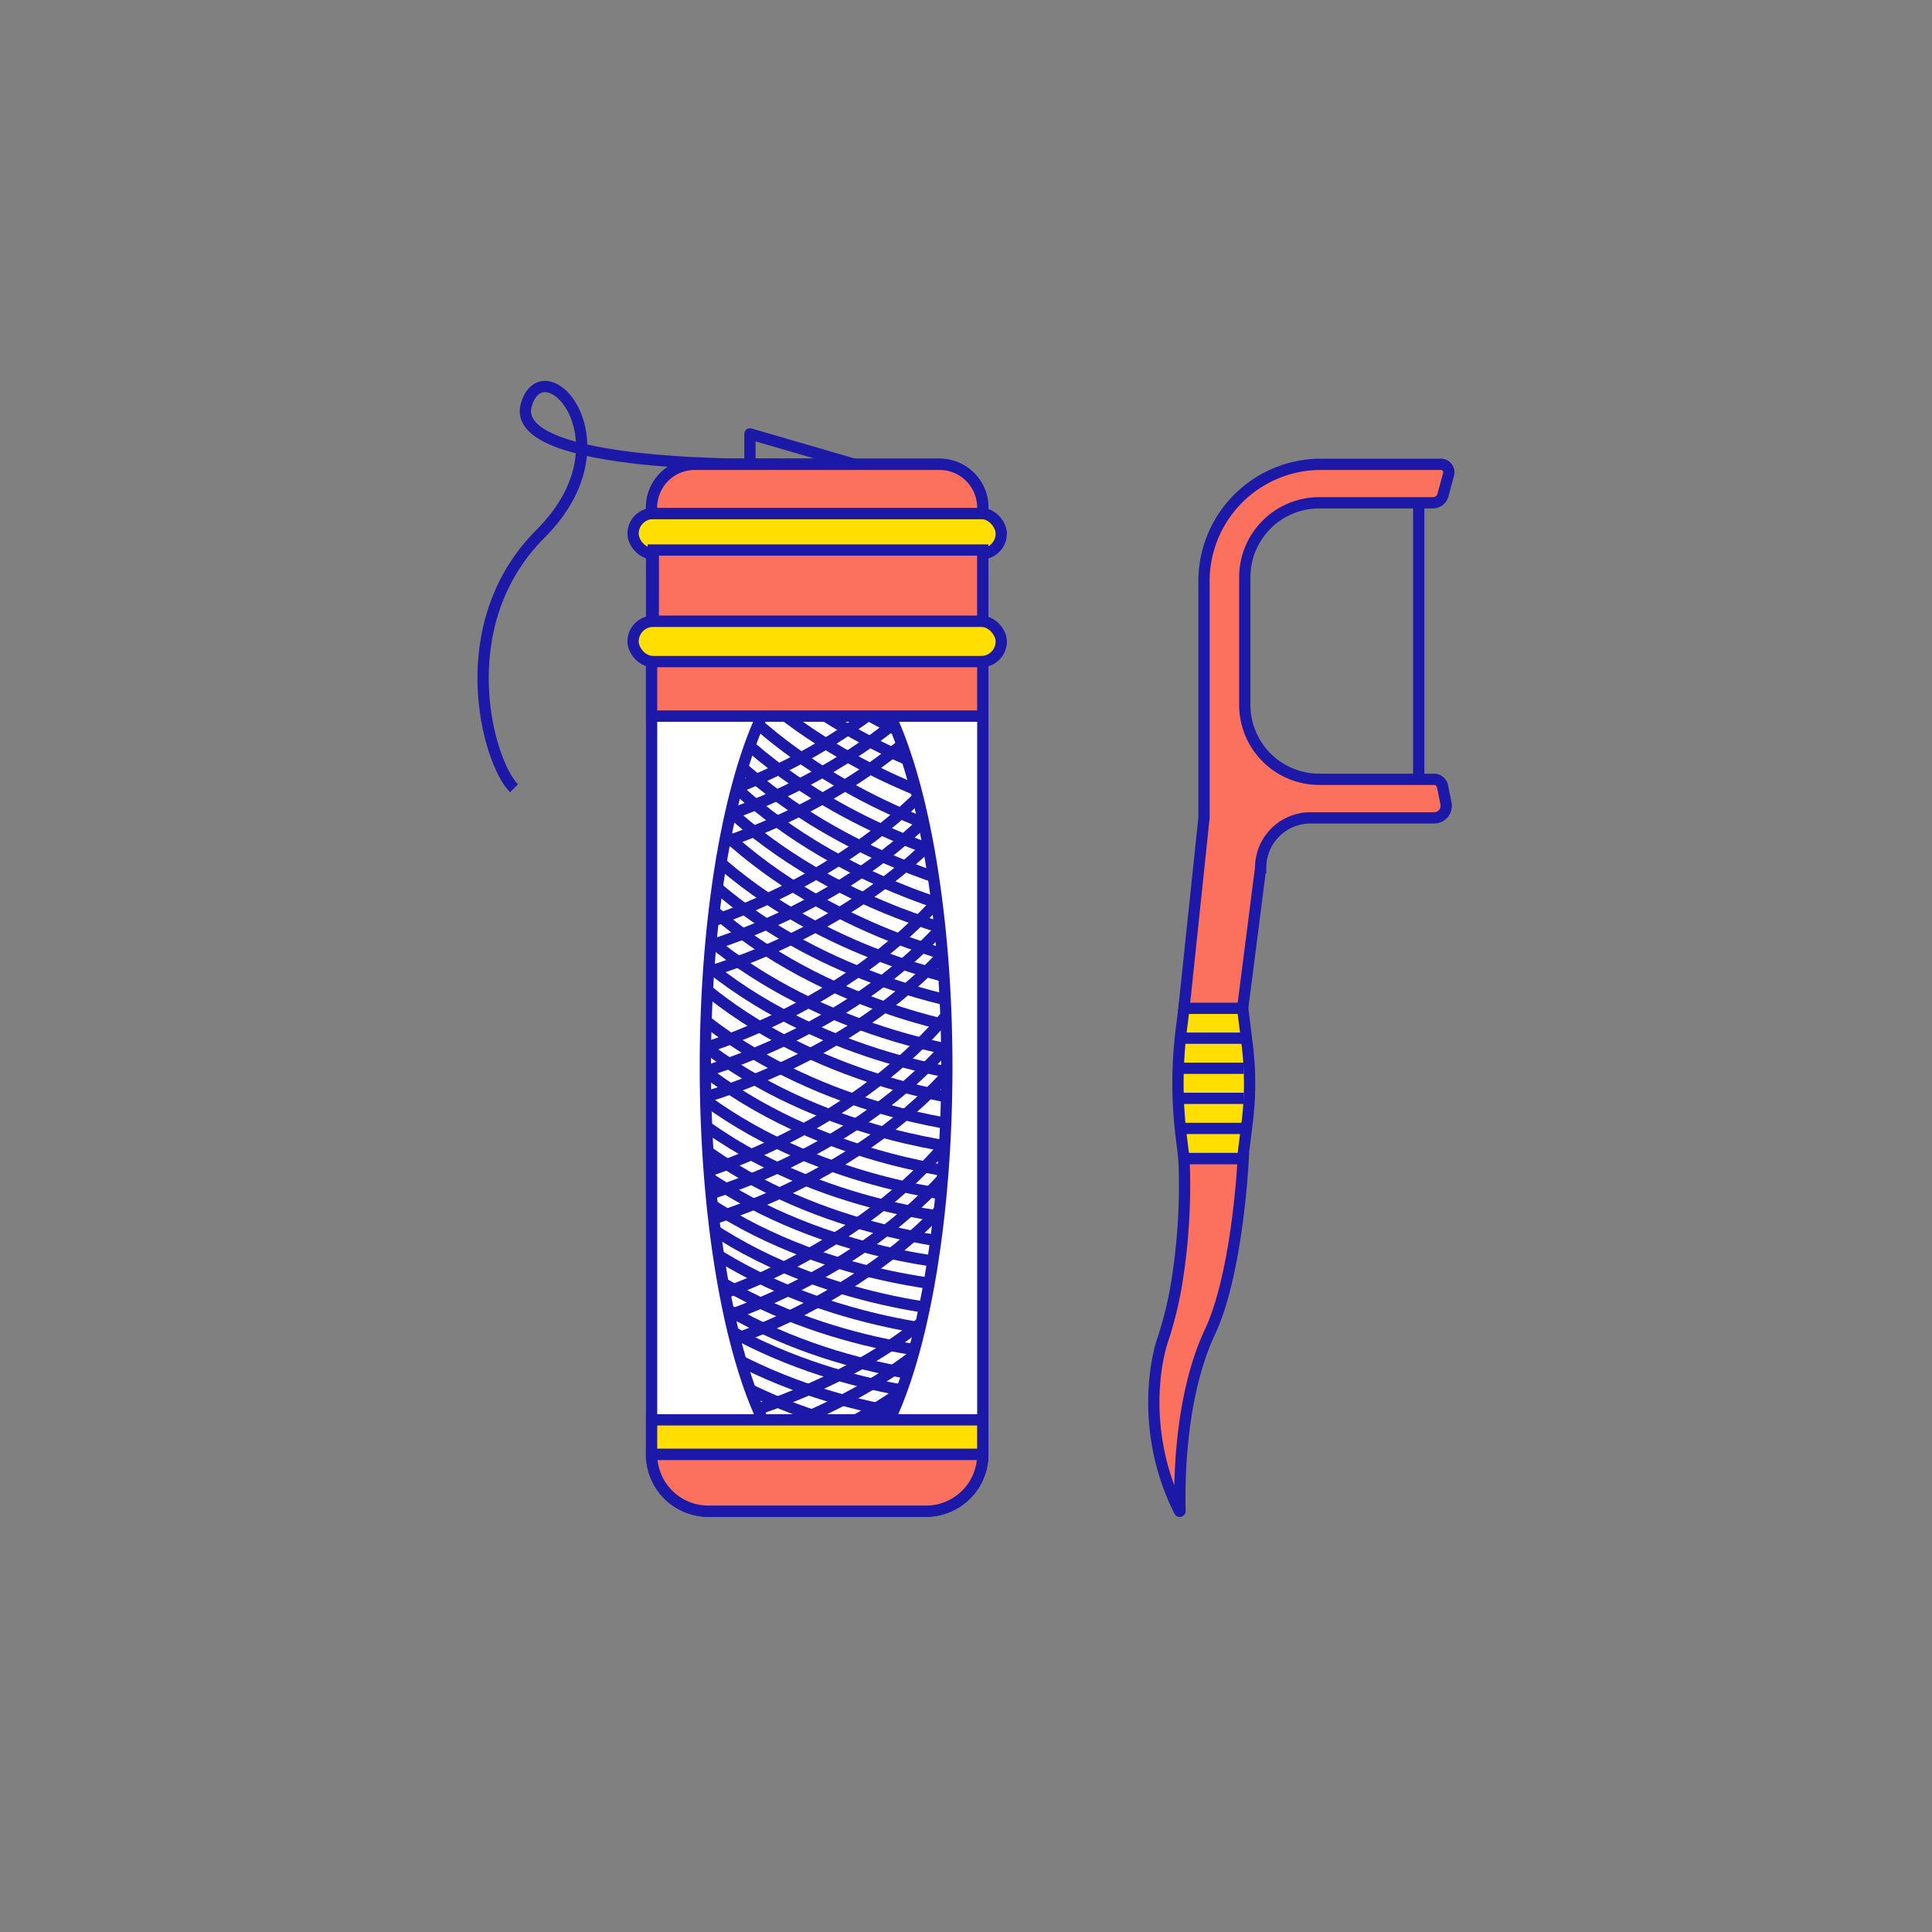 <?xml version="1.0" encoding="UTF-8"?>
<svg xmlns="http://www.w3.org/2000/svg" xmlns:xlink="http://www.w3.org/1999/xlink" viewBox="0 0 600 600">
  <rect x="0" y="0" width="600" height="600" fill="#808080" stroke="none"/>
  <defs>
    <style>.cls-1,.cls-4,.cls-7{fill:none;}.cls-2{fill:#fff;}.cls-2,.cls-4,.cls-6,.cls-7,.cls-8{stroke:#1c19a8;stroke-width:3.5px;}.cls-2,.cls-4,.cls-6,.cls-8{stroke-miterlimit:10;}.cls-3{clip-path:url(#clip-path);}.cls-5{clip-path:url(#clip-path-2);}.cls-6{fill:#ffde00;}.cls-7{stroke-linejoin:round;}.cls-8{fill:#fb715d;}</style>
    <clipPath id="clip-path">
      <path class="cls-1" d="M215.79,144.2h76a13.43,13.43,0,0,1,13.43,13.43V451.69a17.64,17.64,0,0,1-17.64,17.64H220a17.64,17.64,0,0,1-17.64-17.64V157.63A13.43,13.43,0,0,1,215.79,144.2Z"></path>
    </clipPath>
    <clipPath id="clip-path-2">
      <ellipse class="cls-1" cx="256.55" cy="331.39" rx="37.5" ry="128.76"></ellipse>
    </clipPath>
  </defs>
  <title>Kit</title>
  <g id="Layer_2" data-name="Layer 2">
    <path class="cls-2" d="M215.79,144.2h76a13.43,13.43,0,0,1,13.43,13.43V451.69a17.64,17.64,0,0,1-17.64,17.64H220a17.64,17.64,0,0,1-17.64-17.64V157.63A13.43,13.43,0,0,1,215.79,144.2Z"></path>
    <g class="cls-3">
      <path class="cls-4" d="M264.66,457.13s27.08,6.57,15,0-76.94-11.62-48.87,0,57.58,13.31,47.66,8.22-69.2-9.92-52.5-2.66"></path>
      <ellipse class="cls-2" cx="256.55" cy="331.39" rx="37.5" ry="128.76"></ellipse>
      <g class="cls-5">
        <path class="cls-4" d="M295,281.73c-.24-.41-47.3-12.38-78.39-49.58"></path>
        <path class="cls-4" d="M295.76,289.16c-.25-.39-47.56-11.31-79.47-47.82"></path>
        <path class="cls-4" d="M294.85,296.87c-.25-.4-47.56-11.32-79.47-47.82"></path>
        <path class="cls-4" d="M296,303.94c-.27-.38-48-9.46-81.27-44.7"></path>
        <path class="cls-4" d="M297.19,311.32c-.28-.38-48.17-8.39-82.24-42.88"></path>
        <path class="cls-4" d="M296.75,319.07c-.27-.38-48.16-8.4-82.24-42.88"></path>
        <path class="cls-4" d="M296.66,326.35c-.29-.38-48.37-7.14-83.34-40.73"></path>
        <path class="cls-4" d="M298.21,333.66c-.29-.37-48.51-6.06-84.22-38.86"></path>
        <path class="cls-4" d="M298.15,341.42c-.29-.37-48.51-6.06-84.22-38.86"></path>
        <path class="cls-4" d="M297,349.42c-.3-.36-48.57-5.61-84.57-38.09"></path>
        <path class="cls-4" d="M298.82,356.68c-.3-.36-48.68-4.53-85.39-36.2"></path>
        <path class="cls-4" d="M299,364.44c-.3-.36-48.68-4.53-85.39-36.2"></path>
        <path class="cls-4" d="M297.34,371.52c-.3-.36-48.7-4.25-85.6-35.7"></path>
        <path class="cls-4" d="M299.33,378.73c-.31-.35-48.79-3.17-86.37-33.79"></path>
        <path class="cls-4" d="M299.73,386.48c-.31-.35-48.79-3.17-86.37-33.79"></path>
        <path class="cls-4" d="M297.59,392.67c-.32-.35-48.8-3.06-86.46-33.59"></path>
        <path class="cls-4" d="M299.75,399.83c-.32-.34-48.85-2-87.18-31.66"></path>
        <path class="cls-4" d="M300.34,407.56c-.32-.34-48.85-2-87.18-31.66"></path>
        <path class="cls-4" d="M295.53,413.71c-.32-.35-48.79-3.14-86.39-33.75"></path>
        <path class="cls-4" d="M297.68,420.87c-.32-.34-48.85-2.06-87.12-31.82"></path>
        <path class="cls-4" d="M298.25,428.61c-.32-.34-48.84-2.06-87.12-31.82"></path>
        <path class="cls-4" d="M294.1,433.73c-.31-.35-48.8-2.91-86.56-33.33"></path>
        <path class="cls-4" d="M296.29,440.88c-.33-.34-48.86-1.82-87.28-31.39"></path>
        <path class="cls-4" d="M296.9,448.61c-.32-.34-48.86-1.82-87.28-31.39"></path>
        <path class="cls-4" d="M294.31,454.62c-.32-.34-48.86-1.72-87.34-31.22"></path>
        <path class="cls-4" d="M296.67,461.72c-.33-.33-48.89-.64-88-29.27"></path>
        <path class="cls-4" d="M297.47,469.44c-.33-.34-48.89-.64-88-29.28"></path>
        <path class="cls-4" d="M229.77,439.57c.23-.41,42.72-11.85,66.42-38.41"></path>
        <path class="cls-4" d="M229.77,447.89c.23-.41,42.72-11.85,66.42-38.41"></path>
        <path class="cls-4" d="M229.77,456.21c.23-.41,42.72-11.85,66.42-38.41"></path>
        <path class="cls-4" d="M219.05,403.72c.23-.41,47-13.54,77.14-51.5"></path>
        <path class="cls-4" d="M218.48,411.18c.25-.4,47.27-12.49,78.27-49.77"></path>
        <path class="cls-4" d="M219.58,418.86c.24-.4,47.27-12.49,78.27-49.77"></path>
        <path class="cls-4" d="M219.05,364.05c.23-.41,47-13.54,77.14-51.5"></path>
        <path class="cls-4" d="M218.48,371.5c.25-.4,47.27-12.49,78.27-49.77"></path>
        <path class="cls-4" d="M219.58,379.19c.24-.41,47.27-12.5,78.27-49.78"></path>
        <path class="cls-4" d="M219.05,325.46c.23-.41,47-13.54,77.14-51.5"></path>
        <path class="cls-4" d="M218.48,332.92c.25-.41,47.27-12.5,78.27-49.78"></path>
        <path class="cls-4" d="M219.58,340.6c.24-.41,47.27-12.49,78.27-49.77"></path>
        <path class="cls-4" d="M219.05,286.87c.23-.41,47-13.54,77.14-51.5"></path>
        <path class="cls-4" d="M218.48,294.33c.25-.41,47.27-12.49,78.27-49.77"></path>
        <path class="cls-4" d="M219.58,302c.24-.41,47.27-12.49,78.27-49.77"></path>
        <path class="cls-4" d="M219.05,248.28c.23-.41,47-13.54,77.14-51.5"></path>
        <path class="cls-4" d="M218.48,255.74c.25-.41,47.27-12.49,78.27-49.77"></path>
        <path class="cls-4" d="M219.58,263.42c.24-.41,47.27-12.49,78.27-49.77"></path>
        <path class="cls-4" d="M295.67,258.82c-.23-.41-47-13.54-77.14-51.5"></path>
        <path class="cls-4" d="M296.23,266.28c-.24-.4-47.26-12.49-78.26-49.77"></path>
        <path class="cls-4" d="M295.14,274c-.24-.4-47.27-12.49-78.27-49.77"></path>
        <path class="cls-4" d="M295,233.81c-.21-.42-46.49-15.12-75.35-54.08"></path>
        <path class="cls-4" d="M295.35,241.28c-.23-.41-46.82-14.08-76.54-52.39"></path>
        <path class="cls-4" d="M294,248.92c-.23-.41-46.82-14.08-76.54-52.39"></path>
        <path class="cls-4" d="M297.12,211.39c-.21-.42-46.31-15.67-74.71-55"></path>
        <path class="cls-4" d="M297.34,218.86c-.22-.41-46.65-14.63-75.91-53.28"></path>
        <path class="cls-4" d="M295.9,226.49c-.23-.42-46.65-14.63-75.92-53.29"></path>
      </g>
    </g>
    <line class="cls-4" x1="202.36" y1="222.38" x2="305.21" y2="222.38"></line>
    <rect class="cls-6" x="196.61" y="159.45" width="114.34" height="12.56" rx="6.28"></rect>
    <rect class="cls-6" x="196.61" y="192.93" width="114.34" height="12.56" rx="6.28"></rect>
    <polygon class="cls-7" points="265.39 144.2 232.9 144.2 232.9 134.75 265.39 144.2 265.39 144.2"></polygon>
    <path class="cls-7" d="M242.26,144.2c-1.9,0-85.29,1.77-78.73-18.75,5.72-17.88,32.74,11.91,4.36,40.28s-16.41,70.94-8.26,79.08"></path>
    <rect class="cls-6" x="202.36" y="440.95" width="102.85" height="10.74"></rect>
    <path class="cls-8" d="M305.21,451.69a17.63,17.63,0,0,1-17.64,17.63H220a17.63,17.63,0,0,1-17.64-17.63H305.21Z"></path>
    <rect class="cls-8" x="202.36" y="205.47" width="102.85" height="16.91"></rect>
    <rect class="cls-8" x="202.89" y="170.82" width="102.31" height="22.1"></rect>
    <path class="cls-6" d="M385.92,313.11H367.69l-.8,6.46a135.25,135.25,0,0,0,0,33.76l.8,6.46h18.23l1.39-11.12a98,98,0,0,0,0-24.44Z"></path>
    <line class="cls-4" x1="440.6" y1="242.02" x2="440.6" y2="156.15"></line>
    <path class="cls-8" d="M447.49,144.2H410.21a36.3,36.3,0,0,0-36.3,36.3V254l-6.22,59.14h18.23l5.59-43.68A15.46,15.46,0,0,1,407,254h38.39a3.75,3.75,0,0,0,3.67-4.51L448,244.22a2.77,2.77,0,0,0-2.71-2.2H409.7a23.12,23.12,0,0,1-23.12-23.12V179.27a23.12,23.12,0,0,1,23.12-23.12H445a3.23,3.23,0,0,0,3.12-2.38l1.74-6.44a2.48,2.48,0,0,0-2.39-3.13Z"></path>
    <line class="cls-4" x1="366.88" y1="322.42" x2="386.27" y2="322.42"></line>
    <line class="cls-4" x1="366.88" y1="331.76" x2="386.27" y2="331.76"></line>
    <line class="cls-4" x1="366.88" y1="341.1" x2="386.27" y2="341.1"></line>
    <line class="cls-4" x1="366.88" y1="350.44" x2="386.27" y2="350.44"></line>
    <path class="cls-8" d="M361,416.41c-2.7,8.18-6.11,30.2,5.28,52.86a.09.09,0,0,0,.18,0c-.08-4.25-.95-33.76,9.29-55.6,8.71-18.56,10.34-53.84,10.34-53.84H367.69a189,189,0,0,1-2.21,38.34A116.19,116.19,0,0,1,361,416.41Z"></path>
    <path class="cls-8" d="M305.21,157.63a13.43,13.43,0,0,0-13.44-13.43h-76a13.43,13.43,0,0,0-13.43,13.43v1.85H305.21Z"></path>
  </g>
</svg>
